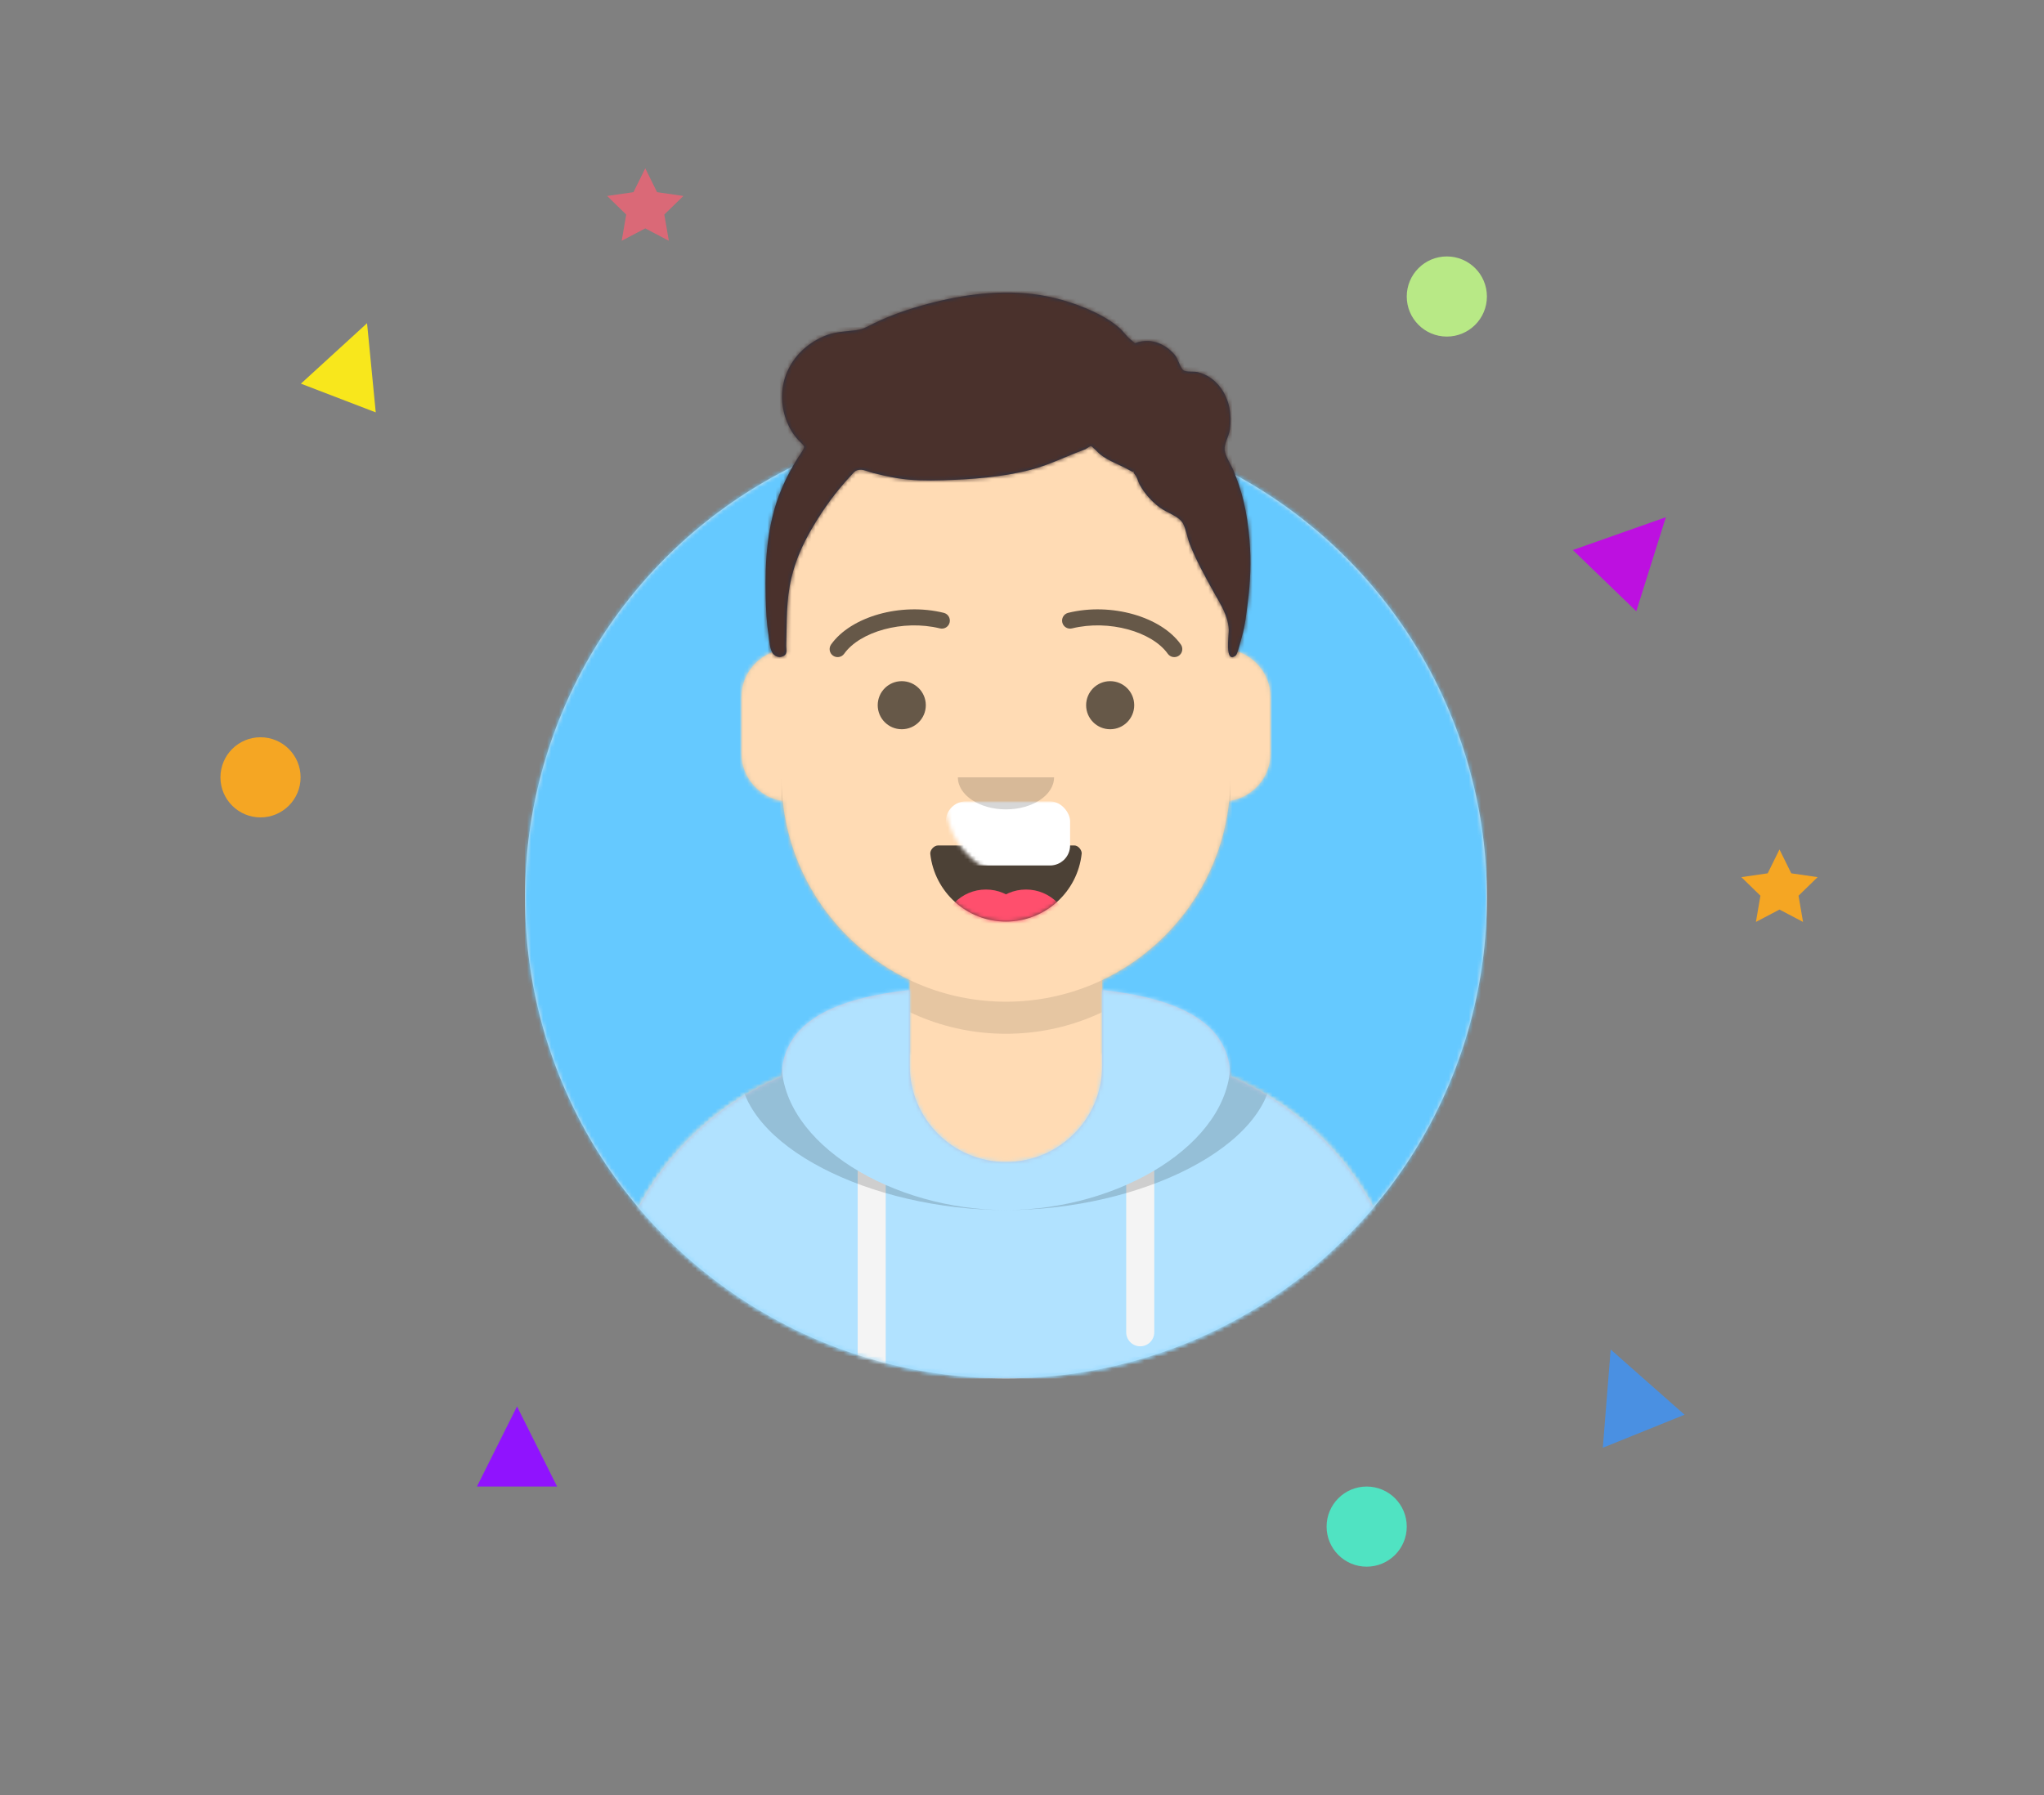 <?xml version="1.0" encoding="UTF-8"?>
<svg width="510px" height="448px" viewBox="0 0 510 448" version="1.1" xmlns="http://www.w3.org/2000/svg" xmlns:xlink="http://www.w3.org/1999/xlink">
    <rect x="0" y="0" width="510" height="448" fill="#808080" stroke="none"/>
    <!-- Generator: Sketch 51.3 (57544) - http://www.bohemiancoding.com/sketch -->
    <title>Artboard</title>
    <desc>Created with Sketch.</desc>
    <defs>
        <circle id="path-1" cx="120" cy="120" r="120"></circle>
        <path d="M12,160 C12,226.274 65.726,280 132,280 C198.274,280 252,226.274 252,160 L264,160 L264,-1.42108547e-14 L-3.19744231e-14,-1.42108547e-14 L-3.19744231e-14,160 L12,160 Z" id="path-3"></path>
        <path d="M124,144.611 L124,163 L128,163 C167.765,163 200,195.235 200,235 L200,244 L0,244 L0,235 C-4.86974701e-15,195.235 32.235,163 72,163 L76,163 L76,144.611 C58.763,136.422 46.372,119.687 44.305,99.881 C38.48,99.058 34,94.052 34,88 L34,74 C34,68.054 38.325,63.118 44,62.166 L44,56 C44,25.072 69.072,5.68137151e-15 100,0 C130.928,-5.68137151e-15 156,25.072 156,56 L156,62.166 C161.675,63.118 166,68.054 166,74 L166,88 C166,94.052 161.52,99.058 155.695,99.881 C153.628,119.687 141.237,136.422 124,144.611 Z" id="path-5"></path>
        <path d="M124,144.611 L124,163 L128,163 C167.765,163 200,195.235 200,235 L200,244 L0,244 L0,235 C-4.86974701e-15,195.235 32.235,163 72,163 L76,163 L76,144.611 C58.763,136.422 46.372,119.687 44.305,99.881 C38.48,99.058 34,94.052 34,88 L34,74 C34,68.054 38.325,63.118 44,62.166 L44,56 C44,25.072 69.072,5.68137151e-15 100,0 C130.928,-5.68137151e-15 156,25.072 156,56 L156,62.166 C161.675,63.118 166,68.054 166,74 L166,88 C166,94.052 161.52,99.058 155.695,99.881 C153.628,119.687 141.237,136.422 124,144.611 Z" id="path-7"></path>
        <path d="M76,0.071 C58.081,2.076 44.28,7.552 44.004,21.645 C18.146,32.568 0,58.165 0,87.999 L0,97 L200,97 L200,87.999 C200,58.165 181.854,32.568 155.996,21.645 C155.72,7.552 141.919,2.076 124,0.071 L124,19 C124,32.255 113.255,43 100,43 C86.745,43 76,32.255 76,19 L76,0.071 Z" id="path-9"></path>
        <path d="M76,0.071 C58.081,2.076 44.28,7.552 44.004,21.645 C18.146,32.568 0,58.165 0,87.999 L0,97 L200,97 L200,87.999 C200,58.165 181.854,32.568 155.996,21.645 C155.72,7.552 141.919,2.076 124,0.071 L124,19 C124,32.255 113.255,43 100,43 C86.745,43 76,32.255 76,19 L76,0.071 Z" id="path-11"></path>
        <path d="M76,0.071 C58.081,2.076 44.28,7.552 44.004,21.645 C18.146,32.568 0,58.165 0,87.999 L0,97 L200,97 L200,87.999 C200,58.165 181.854,32.568 155.996,21.645 C155.72,7.552 141.919,2.076 124,0.071 L124,19 C124,32.255 113.255,43 100,43 C86.745,43 76,32.255 76,19 L76,0.071 Z" id="path-13"></path>
        <path d="M0.118,2.128 C1.176,11.62 9.226,19 19,19 C28.804,19 36.874,11.574 37.892,2.04 C37.974,1.273 37.117,0 36.043,0 C21.149,0 9.738,0 2.087,0 C1.007,0 0.012,1.178 0.118,2.128 Z" id="path-15"></path>
        <path d="M0.118,2.128 C1.176,11.62 9.226,19 19,19 C28.804,19 36.874,11.574 37.892,2.04 C37.974,1.273 37.117,0 36.043,0 C21.149,0 9.738,0 2.087,0 C1.007,0 0.012,1.178 0.118,2.128 Z" id="path-17"></path>
        <rect id="path-19" x="0" y="0" width="264" height="280"></rect>
        <path d="M21.252,43.022 C21.375,42.968 21.07,42.947 20.336,42.96 C21.228,42.958 21.533,42.979 21.252,43.022 M13.117,27.302 C13.115,27.282 13.134,27.453 13.117,27.302 M120.765,61.766 C120.501,58.449 120.033,55.152 119.247,51.911 C118.622,49.335 117.769,46.878 116.76,44.42 C116.151,42.935 114.728,40.896 114.56,39.294 C114.395,37.717 115.627,35.969 115.889,34.132 C116.144,32.345 116.101,30.465 115.734,28.694 C114.901,24.671 112.14,20.93 107.877,19.881 C106.925,19.647 104.913,19.936 104.241,19.382 C103.47,18.746 102.933,16.581 102.235,15.712 C100.244,13.236 97.14,11.642 93.866,12.198 C91.455,12.607 92.839,13.105 91.032,11.686 C90.027,10.898 89.276,9.693 88.3,8.839 C86.833,7.556 85.15,6.458 83.408,5.557 C78.851,3.199 73.654,1.485 68.564,0.649 C59.279,-0.875 49.369,0.454 40.369,2.869 C35.89,4.07 31.382,5.595 27.222,7.612 C25.439,8.476 24.409,9.194 22.549,9.42 C19.621,9.777 17.14,9.759 14.366,11.001 C5.83,14.823 1.985,23.69 5.307,32.175 C5.975,33.882 6.88,35.38 8.127,36.759 C9.647,38.439 10.198,38.109 8.888,40.041 C6.929,42.931 5.278,46.013 3.933,49.213 C0.404,57.615 -0.186,67.077 0.044,76.037 C0.124,79.174 0.259,82.35 0.753,85.456 C0.967,86.801 1.027,89.329 2.035,90.327 C2.547,90.833 3.276,91.115 4.004,90.914 C5.713,90.44 5.125,89.179 5.165,88.008 C5.365,82.124 5.095,76.919 6.494,71.106 C7.528,66.812 9.25,62.911 11.483,59.071 C14.321,54.187 17.386,49.898 21.29,45.716 C22.207,44.732 22.408,44.315 23.639,44.244 C24.571,44.19 25.934,44.828 26.84,45.049 C28.838,45.536 30.839,46.017 32.873,46.345 C36.613,46.948 40.317,46.989 44.09,46.87 C51.516,46.638 58.975,46.117 66.175,44.247 C70.957,43.005 75.197,40.776 79.777,39.142 C79.859,39.113 81.007,38.295 81.208,38.328 C81.489,38.375 83.185,40.154 83.471,40.378 C85.697,42.124 88.138,42.857 90.541,44.208 C93.505,45.875 90.635,43.49 92.269,45.567 C92.746,46.172 92.99,47.293 93.372,47.978 C94.588,50.161 96.28,52.08 98.303,53.602 C100.258,55.073 103.196,55.783 104.193,57.697 C104.962,59.174 105.221,61.181 105.841,62.758 C107.469,66.893 109.618,70.749 111.767,74.644 C113.499,77.783 115.392,80.525 115.585,84.112 C115.652,85.36 114.464,92.849 117.358,90.572 C117.787,90.234 118.711,86.416 118.901,85.768 C119.673,83.135 119.947,80.387 120.296,77.682 C120.99,72.302 121.219,67.184 120.765,61.766" id="path-21"></path>
    </defs>
    <g id="Artboard" stroke="none" stroke-width="1" fill="none" fill-rule="evenodd">
        <g id="avatar" transform="translate(119, 64)">
            <g id="Circle" transform="translate(12, 40)">
                <g id="Circle-Background" fill="#E6E6E6" fill-rule="nonzero">
                    <circle id="path-1" cx="120" cy="120" r="120"></circle>
                </g>
                <g id="Color/Palette/Blue-01-Clipped">
                    <mask id="mask-2" fill="white">
                        <use xlink:href="#path-1"></use>
                    </mask>
                    <g id="path-1"></g>
                    <g id="Color/Palette/Blue-01" mask="url(#mask-2)" fill="#65C9FF" fill-rule="nonzero">
                        <rect id="🖍Color" x="0" y="0" width="240" height="240"></rect>
                    </g>
                </g>
            </g>
            <g id="Avataaar-Clipped">
                <mask id="mask-4" fill="white">
                    <use xlink:href="#path-3"></use>
                </mask>
                <g id="path-3"></g>
                <g id="Avataaar" mask="url(#mask-4)">
                    <g id="Body" transform="translate(32, 36)">
                        <g id="path-5-link" fill="#D0C6AC" fill-rule="nonzero">
                            <path d="M124,144.611 L124,163 L128,163 C167.765,163 200,195.235 200,235 L200,244 L0,244 L0,235 C-4.86974701e-15,195.235 32.235,163 72,163 L76,163 L76,144.611 C58.763,136.422 46.372,119.687 44.305,99.881 C38.48,99.058 34,94.052 34,88 L34,74 C34,68.054 38.325,63.118 44,62.166 L44,56 C44,25.072 69.072,5.68137151e-15 100,0 C130.928,-5.68137151e-15 156,25.072 156,56 L156,62.166 C161.675,63.118 166,68.054 166,74 L166,88 C166,94.052 161.52,99.058 155.695,99.881 C153.628,119.687 141.237,136.422 124,144.611 Z" id="path-5"></path>
                        </g>
                        <g id="Skin/👶🏽-03-Brown-Clipped">
                            <mask id="mask-6" fill="white">
                                <use xlink:href="#path-5"></use>
                            </mask>
                            <g id="path-5"></g>
                            <g id="Skin/👶🏽-03-Brown" mask="url(#mask-6)">
                                <g transform="translate(-32, 0)" id="Color">
                                    <g>
                                        <rect id="Rectangle-path" fill="#FFDBB4" fill-rule="nonzero" x="0" y="0" width="264" height="244"></rect>
                                    </g>
                                </g>
                            </g>
                        </g>
                        <g id="Neck-Shadow-Clipped">
                            <mask id="mask-8" fill="white">
                                <use xlink:href="#path-7"></use>
                            </mask>
                            <g id="path-5"></g>
                            <path d="M156,79 L156,102 C156,132.928 130.928,158 100,158 C69.072,158 44,132.928 44,102 L44,79 L44,94 C44,124.928 69.072,150 100,150 C130.928,150 156,124.928 156,94 L156,79 Z" id="Neck-Shadow" fill-opacity="0.1" fill="#000000" fill-rule="nonzero" mask="url(#mask-8)"></path>
                        </g>
                    </g>
                    <g id="Clothing/Hoodie" transform="translate(32, 183)">
                        <g id="Hoodie" fill="#B7C1DB">
                            <path d="M76,0.071 C58.081,2.076 44.28,7.552 44.004,21.645 C18.146,32.568 0,58.165 0,87.999 L0,97 L200,97 L200,87.999 C200,58.165 181.854,32.568 155.996,21.645 C155.72,7.552 141.919,2.076 124,0.071 L124,19 C124,32.255 113.255,43 100,43 C86.745,43 76,32.255 76,19 L76,0.071 Z" id="react-path-32"></path>
                        </g>
                        <g id="Color/Palette/Gray-01-Clipped">
                            <mask id="mask-10" fill="white">
                                <use xlink:href="#path-9"></use>
                            </mask>
                            <g id="react-path-32"></g>
                            <g id="Color/Palette/Gray-01" mask="url(#mask-10)" fill="#B1E2FF">
                                <g transform="translate(-32, -13)" id="🖍Color">
                                    <rect x="0" y="0" width="264" height="110"></rect>
                                </g>
                            </g>
                        </g>
                        <g id="Straps-Clipped">
                            <mask id="mask-12" fill="white">
                                <use xlink:href="#path-11"></use>
                            </mask>
                            <g id="react-path-32"></g>
                            <path d="M70,48.739 L70,97 L63,97 L63,45.15 C65.204,46.46 67.547,47.661 70,48.739 Z M137,45.15 L137,85.5 C137,87.433 135.433,89 133.5,89 C131.567,89 130,87.433 130,85.5 L130,48.739 C132.453,47.661 134.796,46.46 137,45.15 Z" id="Straps" fill="#F4F4F4" mask="url(#mask-12)"></path>
                        </g>
                        <g id="Shadow-Clipped">
                            <mask id="mask-14" fill="white">
                                <use xlink:href="#path-13"></use>
                            </mask>
                            <g id="react-path-32"></g>
                            <path d="M58.96,-0.276 C43.909,2.571 33.5,8.243 33.5,19.308 C33.5,39.02 66.538,55 100,55 C133.462,55 166.5,39.02 166.5,19.308 C166.5,8.243 156.091,2.571 141.04,-0.276 C150.125,3.074 156,8.706 156,18.077 C156,38.469 128.179,55 100,55 C71.821,55 44,38.469 44,18.077 C44,8.706 49.875,3.074 58.96,-0.276 Z" id="Shadow" fill-opacity="0.16" fill="#000000" mask="url(#mask-14)"></path>
                        </g>
                    </g>
                    <g id="Face" transform="translate(88, 88)">
                        <g id="Mouth/Smile" transform="translate(25, 59)">
                            <g id="Mouth" fill="#000000" fill-opacity="0.7">
                                <path d="M0.118,2.128 C1.176,11.62 9.226,19 19,19 C28.804,19 36.874,11.574 37.892,2.04 C37.974,1.273 37.117,0 36.043,0 C21.149,0 9.738,0 2.087,0 C1.007,0 0.012,1.178 0.118,2.128 Z" id="react-path-36"></path>
                            </g>
                            <g id="Teeth-Clipped">
                                <mask id="mask-16" fill="white">
                                    <use xlink:href="#path-15"></use>
                                </mask>
                                <g id="react-path-36"></g>
                                <rect id="Teeth" fill="#FFFFFF" mask="url(#mask-16)" x="4" y="-11" width="31" height="16" rx="5"></rect>
                            </g>
                            <g id="Tongue-Clipped">
                                <mask id="mask-18" fill="white">
                                    <use xlink:href="#path-17"></use>
                                </mask>
                                <g id="react-path-36"></g>
                                <g id="Tongue" mask="url(#mask-18)">
                                    <g transform="translate(3, 11)" id="Group">
                                        <g>
                                            <circle id="Oval" fill="#FF4F6D" cx="11" cy="11" r="11"></circle>
                                            <circle id="Oval" fill="#FF4F6D" cx="21" cy="11" r="11"></circle>
                                        </g>
                                    </g>
                                </g>
                            </g>
                        </g>
                        <g id="Nose/Default" transform="translate(32, 42)" fill="#000000" fill-opacity="0.16" fill-rule="nonzero">
                            <path d="M0,0 C0,4.418 5.373,8 12,8 C18.627,8 24,4.418 24,0" id="Nose"></path>
                        </g>
                        <g id="Eyes/Default-😀" transform="translate(12, 18)" fill="#000000" fill-opacity="0.6" fill-rule="nonzero">
                            <circle id="Eye" cx="6" cy="6" r="6"></circle>
                            <circle id="Eye" cx="58" cy="6" r="6"></circle>
                        </g>
                        <g id="Eyebrow/Outline/Default" fill="#000000" fill-opacity="0.6" fill-rule="nonzero">
                            <g id="I-Browse">
                                <path d="M3.63,11.159 C7.545,5.65 18.278,2.561 27.523,4.831 C28.596,5.095 29.679,4.439 29.942,3.366 C30.206,2.293 29.55,1.21 28.477,0.947 C17.74,-1.69 5.312,1.887 0.37,8.841 C-0.27,9.742 -0.059,10.99 0.841,11.63 C1.742,12.27 2.99,12.059 3.63,11.159 Z" id="Eyebrow"></path>
                                <path d="M61.63,11.159 C65.545,5.65 76.278,2.561 85.523,4.831 C86.596,5.095 87.679,4.439 87.942,3.366 C88.206,2.293 87.55,1.21 86.477,0.947 C75.74,-1.69 63.312,1.887 58.37,8.841 C57.73,9.742 57.941,10.99 58.841,11.63 C59.742,12.27 60.99,12.059 61.63,11.159 Z" id="Eyebrow" transform="translate(73, 6.039) scale(-1, 1) translate(-73, -6.039) "></path>
                            </g>
                        </g>
                    </g>
                    <g id="Top">
                        <g id="Top/Short-Hair/Short-Curly-Clipped">
                            <mask id="mask-20" fill="white">
                                <use xlink:href="#path-19"></use>
                            </mask>
                            <g id="react-path-62"></g>
                            <g id="Top/Short-Hair/Short-Curly" mask="url(#mask-20)">
                                <g transform="translate(72, 9)" id="Group">
                                    <g>
                                        <g id="Short-Hair" fill="#28354B">
                                            <path d="M21.252,43.022 C21.375,42.968 21.07,42.947 20.336,42.96 C21.228,42.958 21.533,42.979 21.252,43.022 M13.117,27.302 C13.115,27.282 13.134,27.453 13.117,27.302 M120.765,61.766 C120.501,58.449 120.033,55.152 119.247,51.911 C118.622,49.335 117.769,46.878 116.76,44.42 C116.151,42.935 114.728,40.896 114.56,39.294 C114.395,37.717 115.627,35.969 115.889,34.132 C116.144,32.345 116.101,30.465 115.734,28.694 C114.901,24.671 112.14,20.93 107.877,19.881 C106.925,19.647 104.913,19.936 104.241,19.382 C103.47,18.746 102.933,16.581 102.235,15.712 C100.244,13.236 97.14,11.642 93.866,12.198 C91.455,12.607 92.839,13.105 91.032,11.686 C90.027,10.898 89.276,9.693 88.3,8.839 C86.833,7.556 85.15,6.458 83.408,5.557 C78.851,3.199 73.654,1.485 68.564,0.649 C59.279,-0.875 49.369,0.454 40.369,2.869 C35.89,4.07 31.382,5.595 27.222,7.612 C25.439,8.476 24.409,9.194 22.549,9.42 C19.621,9.777 17.14,9.759 14.366,11.001 C5.83,14.823 1.985,23.69 5.307,32.175 C5.975,33.882 6.88,35.38 8.127,36.759 C9.647,38.439 10.198,38.109 8.888,40.041 C6.929,42.931 5.278,46.013 3.933,49.213 C0.404,57.615 -0.186,67.077 0.044,76.037 C0.124,79.174 0.259,82.35 0.753,85.456 C0.967,86.801 1.027,89.329 2.035,90.327 C2.547,90.833 3.276,91.115 4.004,90.914 C5.713,90.44 5.125,89.179 5.165,88.008 C5.365,82.124 5.095,76.919 6.494,71.106 C7.528,66.812 9.25,62.911 11.483,59.071 C14.321,54.187 17.386,49.898 21.29,45.716 C22.207,44.732 22.408,44.315 23.639,44.244 C24.571,44.19 25.934,44.828 26.84,45.049 C28.838,45.536 30.839,46.017 32.873,46.345 C36.613,46.948 40.317,46.989 44.09,46.87 C51.516,46.638 58.975,46.117 66.175,44.247 C70.957,43.005 75.197,40.776 79.777,39.142 C79.859,39.113 81.007,38.295 81.208,38.328 C81.489,38.375 83.185,40.154 83.471,40.378 C85.697,42.124 88.138,42.857 90.541,44.208 C93.505,45.875 90.635,43.49 92.269,45.567 C92.746,46.172 92.99,47.293 93.372,47.978 C94.588,50.161 96.28,52.08 98.303,53.602 C100.258,55.073 103.196,55.783 104.193,57.697 C104.962,59.174 105.221,61.181 105.841,62.758 C107.469,66.893 109.618,70.749 111.767,74.644 C113.499,77.783 115.392,80.525 115.585,84.112 C115.652,85.36 114.464,92.849 117.358,90.572 C117.787,90.234 118.711,86.416 118.901,85.768 C119.673,83.135 119.947,80.387 120.296,77.682 C120.99,72.302 121.219,67.184 120.765,61.766" id="react-path-61"></path>
                                        </g>
                                        <g id="Skin/👶🏽-03-Brown-Clipped">
                                            <mask id="mask-22" fill="white">
                                                <use xlink:href="#path-21"></use>
                                            </mask>
                                            <g id="react-path-61"></g>
                                            <g id="Skin/👶🏽-03-Brown" mask="url(#mask-22)">
                                                <g transform="translate(-73, -9)" id="Color">
                                                    <g>
                                                        <rect id="Rectangle-path" fill="#4A312C" fill-rule="nonzero" x="0" y="0" width="264" height="280"></rect>
                                                    </g>
                                                </g>
                                            </g>
                                        </g>
                                    </g>
                                </g>
                            </g>
                        </g>
                    </g>
                </g>
            </g>
        </g>
        <polygon id="Triangle" fill="#F8E71C" fill-rule="nonzero" transform="translate(88, 90) rotate(21) translate(-88, -90) " points="88 80 98 100 78 100"></polygon>
        <polygon id="Triangle-Copy" fill="#9013FE" fill-rule="nonzero" points="129 351 139 371 119 371"></polygon>
        <circle id="Oval-2" fill="#B8E986" fill-rule="nonzero" cx="361" cy="74" r="10"></circle>
        <circle id="Oval-2-Copy-2" fill="#50E3C2" fill-rule="nonzero" cx="341" cy="381" r="10"></circle>
        <circle id="Oval-2-Copy" fill="#F5A623" fill-rule="nonzero" cx="65" cy="194" r="10"></circle>
        <polygon id="Triangle-2" fill="#4A90E2" fill-rule="nonzero" transform="translate(406, 347) rotate(-22) translate(-406, -347) " points="406 336 417 358 395 358"></polygon>
        <polygon id="Triangle-2-Copy" fill="#BD10E0" fill-rule="nonzero" transform="translate(408, 137) rotate(44) translate(-408, -137) " points="408 126 419 148 397 148"></polygon>
        <polygon id="Star" fill="#DA6977" fill-rule="nonzero" points="161 57 155.122 60.09 156.245 53.545 151.489 48.91 158.061 47.955 161 42 163.939 47.955 170.511 48.91 165.755 53.545 166.878 60.09"></polygon>
        <polygon id="Star-Copy" fill="#F5A623" fill-rule="nonzero" points="444 227 438.122 230.09 439.245 223.545 434.489 218.91 441.061 217.955 444 212 446.939 217.955 453.511 218.91 448.755 223.545 449.878 230.09"></polygon>
    </g>
</svg>